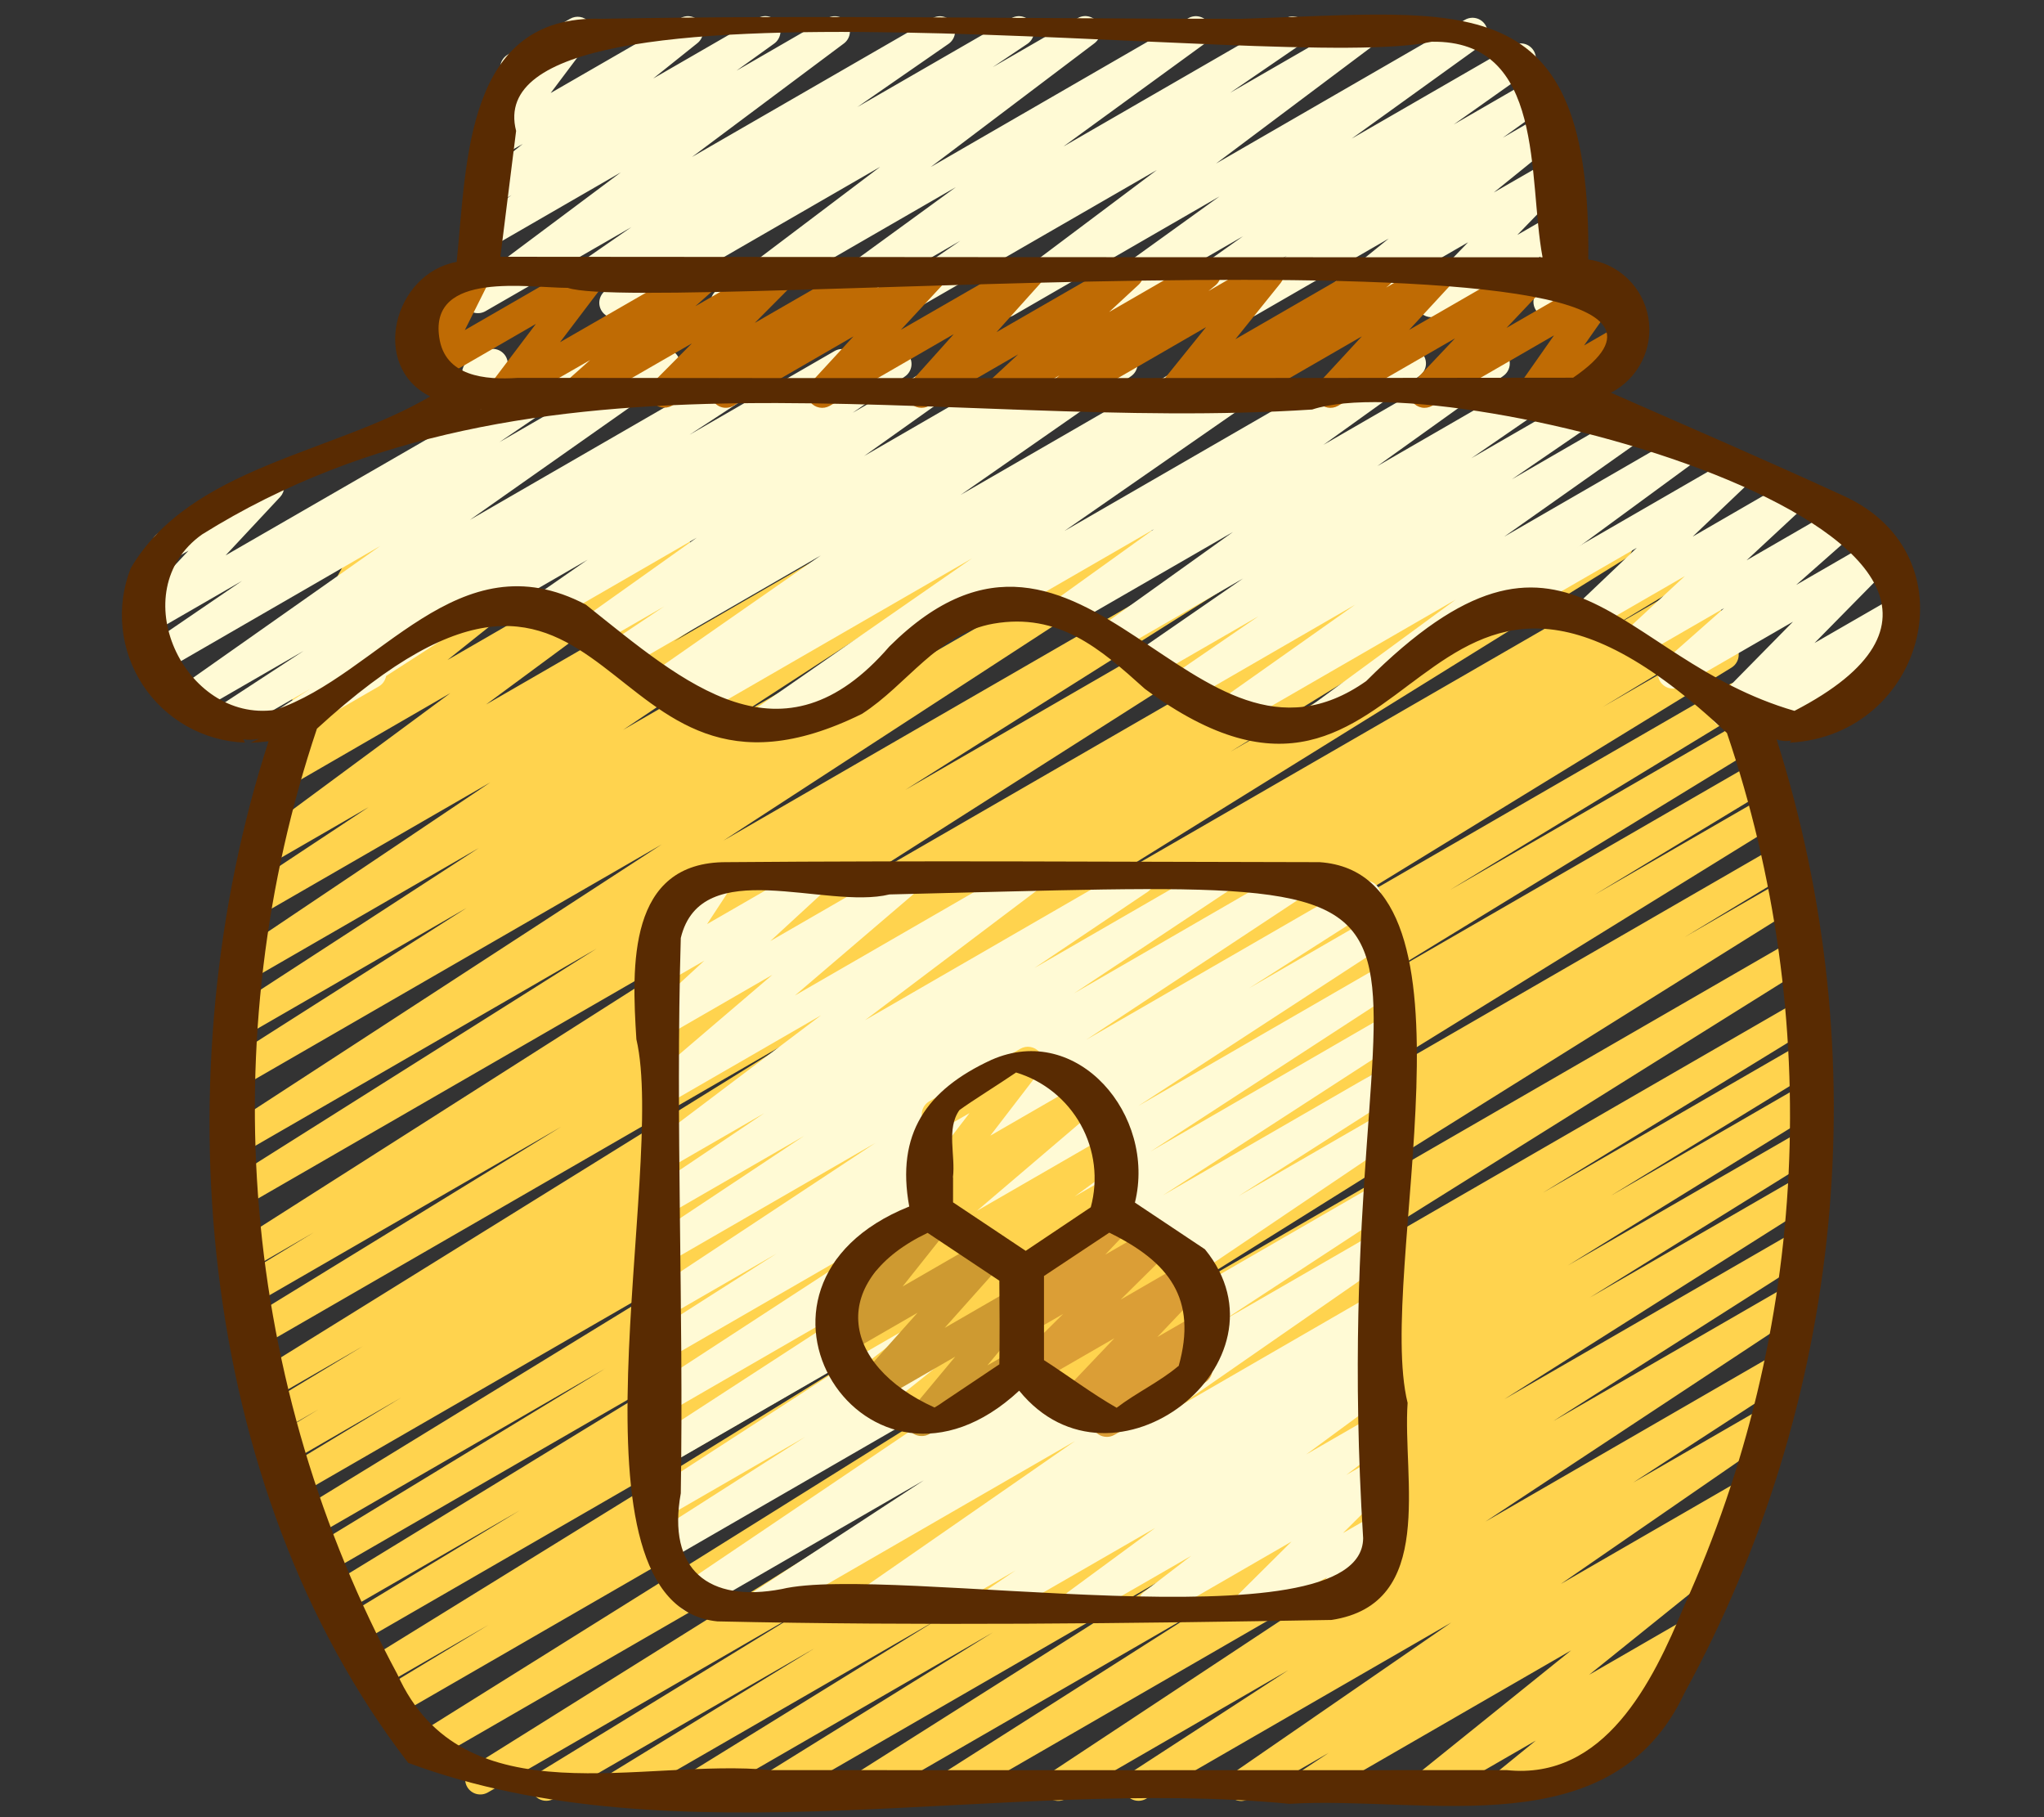 <svg width="90" height="80" viewBox="0 0 90 80" fill="none" xmlns="http://www.w3.org/2000/svg">
<rect x="0" y="0" width="90" height="80" fill="#333333" stroke="none"/>
<g clip-path="url(#clip0_124_27936)">
<path d="M27.251 79.293C27.105 79.294 26.964 79.246 26.848 79.159C26.731 79.071 26.647 78.948 26.608 78.807C26.568 78.667 26.576 78.518 26.629 78.383C26.682 78.247 26.778 78.133 26.903 78.057L35.865 72.565L24.367 79.2C24.215 79.281 24.039 79.3 23.873 79.254C23.708 79.208 23.567 79.1 23.479 78.952C23.392 78.805 23.364 78.629 23.403 78.462C23.442 78.295 23.543 78.149 23.687 78.055L35.553 70.783L21.481 78.911C21.33 78.998 21.15 79.022 20.981 78.979C20.812 78.935 20.667 78.826 20.577 78.677C20.487 78.527 20.459 78.348 20.5 78.178C20.541 78.008 20.647 77.861 20.795 77.768L47.028 61.355L19.021 77.524C18.87 77.615 18.688 77.643 18.517 77.6C18.345 77.557 18.197 77.448 18.106 77.297C18.015 77.145 17.988 76.964 18.03 76.792C18.073 76.62 18.182 76.473 18.333 76.381L46.385 58.841L17.472 75.533C17.32 75.616 17.143 75.636 16.976 75.59C16.81 75.544 16.668 75.436 16.58 75.287C16.492 75.139 16.465 74.962 16.505 74.794C16.545 74.626 16.648 74.48 16.793 74.387L21.513 71.533L16.752 74.281C16.601 74.363 16.424 74.384 16.258 74.338C16.092 74.293 15.95 74.185 15.862 74.037C15.774 73.889 15.746 73.713 15.785 73.545C15.823 73.378 15.925 73.232 16.069 73.137L39.536 58.639L15.757 72.369C15.606 72.449 15.43 72.468 15.265 72.421C15.1 72.374 14.96 72.266 14.872 72.119C14.785 71.971 14.758 71.796 14.797 71.629C14.836 71.462 14.937 71.317 15.08 71.223L22.883 66.496L15.104 70.987C14.953 71.07 14.774 71.092 14.607 71.047C14.44 71.001 14.297 70.893 14.209 70.744C14.12 70.595 14.093 70.418 14.133 70.249C14.173 70.081 14.277 69.935 14.423 69.841L31.691 59.283L14.379 69.276C14.227 69.357 14.051 69.376 13.885 69.33C13.72 69.284 13.579 69.176 13.491 69.028C13.404 68.881 13.376 68.705 13.415 68.538C13.454 68.371 13.555 68.225 13.699 68.131L26.66 60.244L13.768 67.687C13.616 67.777 13.434 67.804 13.263 67.76C13.091 67.717 12.944 67.607 12.853 67.455C12.763 67.303 12.736 67.121 12.78 66.949C12.823 66.778 12.933 66.631 13.085 66.54L32.355 54.731L13.133 65.825C12.982 65.908 12.804 65.928 12.638 65.882C12.471 65.837 12.329 65.728 12.241 65.579C12.153 65.431 12.126 65.254 12.166 65.086C12.206 64.918 12.309 64.772 12.455 64.679L17.667 61.528L12.703 64.4C12.551 64.481 12.374 64.501 12.208 64.454C12.042 64.408 11.901 64.299 11.813 64.151C11.726 64.002 11.7 63.826 11.739 63.658C11.779 63.491 11.882 63.345 12.027 63.252L14.016 62.052L12.331 63.025C12.178 63.115 11.997 63.141 11.825 63.097C11.654 63.053 11.507 62.943 11.417 62.791C11.327 62.639 11.302 62.457 11.345 62.285C11.389 62.114 11.5 61.967 11.652 61.877L15.977 59.265L11.977 61.572C11.826 61.657 11.647 61.68 11.479 61.636C11.311 61.591 11.167 61.483 11.078 61.333C10.989 61.184 10.961 61.006 11.002 60.837C11.042 60.668 11.146 60.521 11.293 60.428L35.251 45.561L11.521 59.26C11.37 59.342 11.193 59.362 11.027 59.317C10.861 59.271 10.719 59.163 10.631 59.016C10.543 58.868 10.515 58.692 10.554 58.524C10.593 58.356 10.695 58.21 10.839 58.116L24.705 49.608L11.224 57.392C11.072 57.479 10.892 57.502 10.723 57.457C10.554 57.413 10.41 57.303 10.32 57.153C10.231 57.002 10.205 56.823 10.247 56.653C10.288 56.484 10.395 56.337 10.544 56.245L13.823 54.252L11.035 55.867C10.884 55.948 10.708 55.969 10.543 55.924C10.377 55.879 10.236 55.773 10.147 55.626C10.058 55.48 10.029 55.305 10.066 55.138C10.102 54.971 10.202 54.824 10.344 54.728L33.445 40.019L10.805 53.085C10.655 53.168 10.478 53.19 10.311 53.145C10.145 53.1 10.003 52.993 9.914 52.846C9.825 52.699 9.796 52.523 9.834 52.355C9.871 52.187 9.973 52.04 10.116 51.945L26.264 41.765L10.721 50.744C10.571 50.828 10.394 50.851 10.227 50.807C10.061 50.764 9.918 50.657 9.828 50.51C9.738 50.364 9.708 50.188 9.745 50.019C9.782 49.851 9.882 49.704 10.025 49.608L29.133 37.177L10.733 47.799C10.659 47.844 10.575 47.874 10.489 47.888C10.402 47.901 10.314 47.897 10.229 47.876C10.144 47.856 10.064 47.818 9.993 47.767C9.923 47.715 9.863 47.65 9.817 47.575C9.772 47.5 9.742 47.417 9.728 47.33C9.715 47.244 9.719 47.155 9.74 47.07C9.782 46.898 9.89 46.751 10.041 46.659L20.545 39.972L10.84 45.572C10.69 45.66 10.511 45.685 10.342 45.642C10.173 45.6 10.028 45.493 9.937 45.344C9.846 45.196 9.816 45.018 9.855 44.848C9.893 44.679 9.997 44.531 10.143 44.436L21.076 37.337L11.049 43.127C10.9 43.211 10.724 43.234 10.557 43.191C10.391 43.148 10.248 43.043 10.157 42.898C10.067 42.752 10.036 42.577 10.071 42.409C10.106 42.241 10.204 42.093 10.345 41.996L21.589 34.445L11.421 40.312C11.272 40.395 11.096 40.417 10.93 40.373C10.765 40.33 10.623 40.225 10.532 40.08C10.442 39.934 10.412 39.76 10.447 39.592C10.481 39.425 10.579 39.277 10.72 39.18L16.235 35.531L11.835 38.073C11.687 38.158 11.513 38.183 11.348 38.143C11.183 38.104 11.039 38.002 10.946 37.86C10.852 37.718 10.817 37.546 10.847 37.378C10.877 37.211 10.969 37.062 11.105 36.96L19.831 30.513L12.703 34.635C12.557 34.719 12.385 34.746 12.22 34.709C12.056 34.671 11.912 34.573 11.817 34.434C11.722 34.295 11.683 34.125 11.709 33.958C11.734 33.792 11.821 33.641 11.953 33.536L17.589 29.033L13.843 31.2C13.704 31.28 13.54 31.308 13.383 31.277C13.225 31.247 13.084 31.16 12.985 31.034C12.886 30.908 12.835 30.75 12.843 30.59C12.851 30.429 12.917 30.277 13.028 30.161L16.095 26.977L15.045 27.584C14.919 27.656 14.773 27.685 14.628 27.667C14.484 27.648 14.35 27.583 14.246 27.48C14.142 27.378 14.075 27.245 14.054 27.101C14.033 26.957 14.06 26.81 14.131 26.683L15.064 24.995C15.021 24.953 14.985 24.905 14.956 24.853C14.867 24.7 14.843 24.519 14.889 24.348C14.934 24.177 15.046 24.031 15.199 23.943L16.024 23.467C16.15 23.394 16.297 23.365 16.441 23.383C16.585 23.402 16.72 23.467 16.823 23.569C16.927 23.671 16.995 23.804 17.016 23.948C17.037 24.092 17.01 24.239 16.94 24.367L16.465 25.221L19.513 23.467C19.652 23.387 19.815 23.361 19.972 23.392C20.129 23.422 20.27 23.509 20.369 23.635C20.467 23.761 20.517 23.918 20.51 24.078C20.502 24.238 20.437 24.39 20.327 24.505L17.267 27.684L24.588 23.459C24.733 23.376 24.905 23.351 25.068 23.389C25.231 23.427 25.373 23.524 25.468 23.663C25.562 23.801 25.601 23.969 25.577 24.135C25.553 24.3 25.467 24.451 25.337 24.556L19.703 29.056L29.403 23.456C29.55 23.372 29.724 23.347 29.89 23.386C30.055 23.426 30.199 23.527 30.292 23.669C30.385 23.811 30.42 23.984 30.39 24.151C30.361 24.318 30.268 24.468 30.132 24.569L21.4 31.016L34.497 23.455C34.647 23.372 34.823 23.35 34.988 23.393C35.154 23.437 35.296 23.542 35.386 23.687C35.476 23.833 35.507 24.007 35.472 24.174C35.437 24.342 35.339 24.489 35.199 24.587L29.671 28.245L37.972 23.453C38.122 23.367 38.299 23.341 38.467 23.383C38.635 23.425 38.78 23.53 38.872 23.677C38.964 23.824 38.994 24.001 38.958 24.17C38.922 24.339 38.821 24.488 38.677 24.584L27.435 32.133L42.476 23.449C42.626 23.367 42.802 23.345 42.968 23.389C43.133 23.433 43.276 23.538 43.366 23.684C43.455 23.83 43.485 24.005 43.45 24.173C43.414 24.34 43.315 24.488 43.173 24.584L32.247 31.681L46.513 23.448C46.664 23.366 46.84 23.346 47.005 23.391C47.17 23.435 47.312 23.542 47.401 23.688C47.49 23.835 47.519 24.01 47.482 24.177C47.446 24.344 47.346 24.491 47.204 24.587L36.708 31.271L50.261 23.445C50.412 23.358 50.59 23.333 50.759 23.375C50.928 23.418 51.074 23.525 51.165 23.673C51.256 23.821 51.285 23.999 51.247 24.169C51.208 24.339 51.105 24.487 50.959 24.581L31.851 37.008L55.339 23.444C55.489 23.361 55.666 23.34 55.833 23.384C55.999 23.429 56.141 23.536 56.23 23.683C56.319 23.831 56.348 24.006 56.31 24.174C56.273 24.342 56.172 24.489 56.028 24.584L39.868 34.771L59.489 23.437C59.564 23.392 59.647 23.362 59.734 23.348C59.82 23.335 59.909 23.339 59.994 23.36C60.079 23.381 60.159 23.418 60.23 23.47C60.3 23.521 60.36 23.587 60.405 23.661C60.451 23.736 60.481 23.819 60.494 23.906C60.508 23.992 60.504 24.081 60.483 24.166C60.462 24.251 60.425 24.331 60.373 24.402C60.321 24.472 60.256 24.532 60.181 24.577L37.073 39.291L64.528 23.44C64.68 23.358 64.857 23.337 65.024 23.383C65.19 23.429 65.332 23.538 65.42 23.686C65.508 23.835 65.535 24.012 65.495 24.18C65.455 24.348 65.352 24.493 65.207 24.587L61.933 26.58L67.375 23.439C67.527 23.348 67.708 23.322 67.88 23.365C68.051 23.409 68.198 23.518 68.289 23.67C68.379 23.822 68.406 24.003 68.362 24.175C68.319 24.346 68.209 24.494 68.057 24.584L54.172 33.097L70.905 23.437C71.057 23.352 71.236 23.329 71.404 23.374C71.572 23.418 71.716 23.527 71.805 23.676C71.894 23.825 71.921 24.003 71.881 24.172C71.841 24.342 71.736 24.488 71.589 24.581L47.657 39.431L74.191 24.115C74.342 24.035 74.519 24.016 74.683 24.063C74.848 24.11 74.989 24.218 75.076 24.365C75.163 24.513 75.19 24.688 75.151 24.855C75.112 25.022 75.011 25.167 74.868 25.261L70.529 27.88L74.648 25.503C74.8 25.418 74.979 25.396 75.147 25.442C75.315 25.487 75.458 25.596 75.547 25.746C75.635 25.896 75.661 26.075 75.62 26.244C75.579 26.413 75.473 26.559 75.325 26.651L73.299 27.872L75.092 26.837C75.244 26.755 75.421 26.735 75.588 26.78C75.754 26.826 75.896 26.935 75.984 27.084C76.072 27.232 76.099 27.409 76.059 27.577C76.019 27.745 75.916 27.891 75.771 27.984L70.571 31.124L75.556 28.247C75.708 28.159 75.888 28.134 76.058 28.178C76.227 28.222 76.373 28.331 76.463 28.481C76.553 28.632 76.58 28.812 76.538 28.983C76.496 29.153 76.388 29.3 76.239 29.392L56.993 41.191L76.18 30.113C76.331 30.032 76.508 30.013 76.673 30.059C76.839 30.105 76.98 30.213 77.067 30.361C77.155 30.509 77.182 30.684 77.144 30.852C77.105 31.019 77.004 31.165 76.86 31.259L63.845 39.179L76.733 31.733C76.885 31.65 77.063 31.628 77.23 31.673C77.397 31.719 77.54 31.827 77.629 31.976C77.717 32.125 77.745 32.302 77.705 32.471C77.665 32.639 77.561 32.785 77.415 32.879L60.165 43.432L77.312 33.532C77.464 33.442 77.646 33.416 77.817 33.46C77.989 33.504 78.135 33.614 78.225 33.767C78.315 33.919 78.341 34.101 78.297 34.272C78.253 34.443 78.143 34.59 77.991 34.68L70.215 39.389L77.728 35.052C77.879 34.967 78.058 34.944 78.226 34.989C78.394 35.033 78.538 35.142 78.627 35.291C78.717 35.44 78.744 35.618 78.704 35.787C78.664 35.956 78.559 36.103 78.412 36.196L54.945 50.695L78.227 37.251C78.378 37.168 78.556 37.148 78.722 37.194C78.889 37.24 79.031 37.348 79.119 37.497C79.207 37.645 79.234 37.822 79.194 37.99C79.154 38.158 79.051 38.304 78.905 38.397L74.173 41.257L78.504 38.757C78.655 38.67 78.835 38.646 79.004 38.69C79.173 38.733 79.319 38.842 79.409 38.992C79.499 39.141 79.526 39.32 79.485 39.49C79.445 39.66 79.339 39.807 79.191 39.9L51.133 57.444L78.88 41.424C79.031 41.333 79.213 41.306 79.385 41.348C79.556 41.391 79.704 41.5 79.795 41.651C79.887 41.803 79.914 41.984 79.871 42.156C79.829 42.328 79.719 42.475 79.568 42.567L53.333 58.981L79.133 44.088C79.285 44.002 79.465 43.978 79.634 44.023C79.803 44.068 79.948 44.177 80.037 44.327C80.126 44.478 80.153 44.657 80.111 44.827C80.069 44.996 79.962 45.143 79.813 45.235L67.933 52.511L79.232 45.988C79.384 45.898 79.566 45.871 79.737 45.915C79.909 45.958 80.056 46.068 80.147 46.22C80.237 46.372 80.264 46.554 80.22 46.725C80.177 46.897 80.067 47.044 79.915 47.135L70.94 52.633L79.281 47.817C79.433 47.727 79.615 47.7 79.787 47.743C79.958 47.786 80.105 47.896 80.196 48.048C80.287 48.2 80.313 48.382 80.27 48.553C80.227 48.725 80.117 48.872 79.965 48.963L69.032 55.713L79.272 49.804C79.423 49.721 79.601 49.699 79.767 49.744C79.934 49.789 80.077 49.897 80.165 50.045C80.254 50.193 80.282 50.37 80.243 50.538C80.204 50.706 80.102 50.853 79.957 50.947L70.001 57.125L79.201 51.816C79.276 51.771 79.359 51.74 79.446 51.727C79.533 51.714 79.621 51.718 79.706 51.739C79.791 51.76 79.871 51.797 79.942 51.849C80.012 51.901 80.072 51.966 80.117 52.041C80.163 52.116 80.193 52.2 80.206 52.286C80.219 52.373 80.215 52.461 80.194 52.546C80.174 52.631 80.136 52.711 80.084 52.782C80.032 52.852 79.967 52.912 79.892 52.957L66.236 61.6L79.023 54.219C79.174 54.132 79.352 54.109 79.521 54.152C79.689 54.196 79.834 54.303 79.924 54.452C80.014 54.601 80.042 54.779 80.003 54.948C79.964 55.117 79.86 55.265 79.713 55.359L68.399 62.559L78.723 56.599C78.873 56.515 79.049 56.492 79.216 56.535C79.382 56.578 79.525 56.684 79.615 56.83C79.706 56.976 79.736 57.152 79.7 57.32C79.664 57.488 79.565 57.636 79.423 57.732L65.407 66.987L78.192 59.6C78.342 59.516 78.519 59.493 78.686 59.537C78.852 59.581 78.996 59.687 79.086 59.834C79.176 59.981 79.205 60.157 79.168 60.325C79.132 60.493 79.031 60.64 78.888 60.736L71.912 65.269L77.645 61.96C77.794 61.877 77.969 61.854 78.134 61.896C78.299 61.938 78.442 62.041 78.533 62.185C78.625 62.329 78.657 62.502 78.625 62.669C78.593 62.836 78.497 62.985 78.359 63.084L68.723 69.733L76.723 65.113C76.873 65.026 77.051 65.001 77.219 65.043C77.388 65.086 77.533 65.192 77.624 65.339C77.715 65.487 77.746 65.664 77.708 65.834C77.671 66.003 77.569 66.151 77.424 66.247L76.025 67.172C76.173 67.1 76.341 67.086 76.499 67.131C76.657 67.175 76.792 67.277 76.88 67.415C76.968 67.554 77.001 67.72 76.974 67.882C76.947 68.043 76.861 68.189 76.733 68.292L69.969 73.733L74.209 71.285C74.354 71.203 74.525 71.177 74.688 71.214C74.851 71.251 74.994 71.348 75.089 71.486C75.183 71.623 75.223 71.791 75.2 71.956C75.177 72.122 75.093 72.272 74.964 72.379L72.912 74.047C73.044 74.029 73.178 74.051 73.297 74.109C73.417 74.167 73.517 74.259 73.585 74.373C73.674 74.526 73.698 74.708 73.653 74.879C73.607 75.05 73.496 75.195 73.343 75.284L66.557 79.2C66.412 79.281 66.242 79.306 66.08 79.268C65.918 79.231 65.776 79.134 65.682 78.997C65.588 78.86 65.548 78.693 65.57 78.528C65.593 78.364 65.676 78.213 65.804 78.107L67.627 76.625L63.164 79.2C63.019 79.282 62.848 79.307 62.685 79.269C62.523 79.231 62.38 79.134 62.286 78.996C62.191 78.859 62.152 78.691 62.176 78.525C62.2 78.36 62.284 78.21 62.413 78.104L69.18 72.656L57.847 79.2C57.697 79.285 57.52 79.309 57.353 79.267C57.186 79.224 57.042 79.119 56.951 78.972C56.86 78.826 56.829 78.65 56.865 78.481C56.901 78.313 57.001 78.165 57.144 78.068L58.513 77.163L54.979 79.2C54.83 79.284 54.654 79.308 54.488 79.266C54.322 79.224 54.179 79.121 54.087 78.976C53.996 78.831 53.964 78.657 53.997 78.49C54.03 78.322 54.127 78.173 54.267 78.075L63.903 71.431L50.444 79.2C50.294 79.281 50.119 79.301 49.955 79.256C49.791 79.212 49.649 79.106 49.56 78.961C49.471 78.816 49.441 78.643 49.476 78.476C49.511 78.309 49.608 78.163 49.748 78.065L56.72 73.532L46.913 79.2C46.764 79.283 46.588 79.305 46.422 79.261C46.257 79.218 46.114 79.113 46.024 78.968C45.934 78.822 45.904 78.648 45.938 78.48C45.973 78.313 46.071 78.165 46.212 78.068L60.235 68.8L42.224 79.2C42.073 79.284 41.896 79.307 41.729 79.263C41.562 79.219 41.419 79.112 41.329 78.964C41.239 78.817 41.21 78.64 41.248 78.472C41.286 78.303 41.388 78.156 41.532 78.061L52.849 70.861L38.405 79.2C38.254 79.286 38.076 79.31 37.907 79.267C37.739 79.223 37.594 79.115 37.504 78.967C37.414 78.818 37.386 78.64 37.425 78.471C37.464 78.301 37.568 78.154 37.715 78.06L51.365 69.423L34.431 79.2C34.28 79.281 34.103 79.3 33.938 79.254C33.773 79.209 33.633 79.101 33.545 78.954C33.457 78.808 33.429 78.632 33.466 78.466C33.504 78.299 33.604 78.152 33.747 78.057L43.717 71.867L31.017 79.2C30.867 79.278 30.692 79.295 30.529 79.249C30.366 79.202 30.227 79.096 30.14 78.95C30.053 78.805 30.024 78.632 30.06 78.466C30.096 78.301 30.194 78.155 30.333 78.059L41.255 71.311L27.584 79.2C27.483 79.26 27.368 79.292 27.251 79.293Z" fill="#FFD34E"/>
<path d="M24.156 14C24.014 14 23.875 13.955 23.761 13.871C23.646 13.787 23.562 13.668 23.519 13.532C23.477 13.397 23.479 13.251 23.525 13.117C23.571 12.982 23.659 12.866 23.776 12.785L27.8 10L21.373 13.701C21.226 13.784 21.053 13.809 20.889 13.769C20.725 13.729 20.582 13.629 20.489 13.488C20.396 13.347 20.36 13.176 20.388 13.009C20.417 12.843 20.507 12.693 20.641 12.591L27.336 7.588L21.583 10.911C21.434 10.996 21.259 11.022 21.093 10.982C20.926 10.942 20.781 10.839 20.688 10.696C20.595 10.552 20.561 10.378 20.593 10.209C20.625 10.041 20.721 9.892 20.86 9.792L22.52 8.592L21.819 8.992C21.673 9.075 21.502 9.099 21.339 9.062C21.176 9.024 21.033 8.926 20.939 8.788C20.845 8.65 20.806 8.481 20.83 8.316C20.854 8.15 20.939 8 21.069 7.895L23.02 6.335L22.087 6.868C21.954 6.944 21.799 6.972 21.647 6.947C21.496 6.922 21.358 6.846 21.257 6.731C21.155 6.616 21.096 6.47 21.09 6.317C21.083 6.164 21.13 6.013 21.221 5.891L22.947 3.6C22.791 3.665 22.616 3.668 22.457 3.609C22.299 3.55 22.169 3.433 22.093 3.282C22.018 3.131 22.003 2.956 22.051 2.794C22.099 2.632 22.207 2.495 22.353 2.409L25.1 0.828C25.233 0.751 25.389 0.722 25.541 0.746C25.693 0.771 25.832 0.847 25.934 0.962C26.036 1.078 26.095 1.225 26.101 1.379C26.107 1.533 26.06 1.684 25.967 1.807L24.247 4.095L29.961 0.8C30.107 0.717 30.278 0.692 30.441 0.73C30.604 0.768 30.747 0.866 30.841 1.004C30.935 1.142 30.974 1.31 30.95 1.476C30.926 1.641 30.841 1.792 30.711 1.897L28.761 3.457L33.365 0.8C33.513 0.714 33.689 0.689 33.855 0.729C34.021 0.769 34.166 0.871 34.259 1.015C34.352 1.158 34.386 1.332 34.354 1.501C34.322 1.669 34.227 1.819 34.088 1.919L32.429 3.111L36.429 0.8C36.576 0.717 36.749 0.693 36.914 0.732C37.078 0.772 37.221 0.873 37.314 1.014C37.407 1.155 37.443 1.326 37.414 1.492C37.386 1.659 37.296 1.808 37.161 1.911L30.468 6.912L41.061 0.8C41.21 0.717 41.385 0.694 41.55 0.736C41.715 0.777 41.858 0.881 41.949 1.025C42.041 1.169 42.074 1.342 42.041 1.509C42.008 1.676 41.913 1.825 41.775 1.924L37.751 4.712L44.533 0.8C44.683 0.715 44.859 0.691 45.026 0.733C45.193 0.775 45.337 0.88 45.429 1.026C45.52 1.171 45.551 1.347 45.516 1.515C45.481 1.684 45.382 1.832 45.24 1.929L43.709 2.957L47.448 0.8C47.595 0.714 47.77 0.687 47.935 0.726C48.102 0.764 48.246 0.864 48.341 1.006C48.435 1.148 48.471 1.321 48.442 1.489C48.413 1.657 48.321 1.807 48.184 1.909L40.984 7.351L52.325 0.8C52.473 0.716 52.647 0.691 52.813 0.732C52.978 0.772 53.121 0.874 53.214 1.016C53.307 1.159 53.341 1.331 53.311 1.498C53.281 1.666 53.188 1.815 53.051 1.916L46.825 6.449L56.611 0.8C56.759 0.72 56.933 0.699 57.096 0.742C57.26 0.785 57.401 0.888 57.491 1.031C57.581 1.174 57.614 1.346 57.582 1.512C57.55 1.678 57.456 1.826 57.32 1.925L54.164 4.085L59.861 0.8C60.008 0.715 60.182 0.689 60.348 0.729C60.513 0.768 60.657 0.868 60.751 1.01C60.844 1.152 60.88 1.324 60.851 1.491C60.822 1.659 60.731 1.809 60.595 1.911L53.544 7.2L64.511 0.868C64.659 0.785 64.832 0.762 64.997 0.802C65.162 0.843 65.304 0.945 65.396 1.087C65.489 1.23 65.523 1.402 65.493 1.569C65.462 1.735 65.37 1.884 65.233 1.985L59.516 6.103L66.627 2C66.775 1.914 66.951 1.889 67.118 1.93C67.284 1.97 67.428 2.073 67.521 2.218C67.614 2.362 67.647 2.536 67.614 2.705C67.581 2.873 67.485 3.022 67.345 3.121L64.012 5.479L67.533 3.447C67.681 3.361 67.857 3.335 68.023 3.375C68.19 3.415 68.335 3.518 68.428 3.662C68.521 3.805 68.555 3.98 68.523 4.148C68.491 4.316 68.395 4.466 68.256 4.565L66.167 6.065L67.837 5.1C67.983 5.018 68.153 4.994 68.315 5.031C68.478 5.069 68.62 5.166 68.714 5.303C68.808 5.441 68.848 5.608 68.825 5.773C68.802 5.938 68.718 6.088 68.589 6.195L65.772 8.475L68.091 7.141C68.23 7.061 68.393 7.034 68.551 7.064C68.709 7.095 68.85 7.181 68.949 7.308C69.048 7.435 69.098 7.593 69.09 7.753C69.082 7.914 69.016 8.066 68.904 8.181L66.807 10.345L68.379 9.439C68.488 9.376 68.613 9.345 68.739 9.35C68.864 9.356 68.986 9.396 69.09 9.468C69.194 9.539 69.275 9.639 69.324 9.755C69.374 9.871 69.389 9.998 69.369 10.123L69.04 12.167C69.181 12.178 69.316 12.235 69.422 12.328C69.53 12.421 69.604 12.546 69.635 12.685C69.666 12.823 69.652 12.968 69.595 13.098C69.538 13.228 69.442 13.337 69.319 13.408L68.519 13.871C68.41 13.933 68.285 13.964 68.159 13.959C68.034 13.954 67.912 13.913 67.808 13.842C67.704 13.77 67.623 13.671 67.574 13.555C67.524 13.44 67.508 13.312 67.528 13.188L67.832 11.295L63.36 13.875C63.221 13.955 63.057 13.982 62.9 13.952C62.742 13.921 62.6 13.835 62.502 13.708C62.403 13.581 62.353 13.423 62.361 13.263C62.369 13.102 62.435 12.95 62.547 12.835L64.641 10.667L59.08 13.879C58.935 13.962 58.764 13.987 58.6 13.95C58.437 13.913 58.294 13.816 58.199 13.678C58.104 13.54 58.065 13.372 58.088 13.206C58.112 13.04 58.197 12.89 58.327 12.784L61.147 10.503L55.293 13.881C55.145 13.967 54.97 13.993 54.803 13.953C54.637 13.913 54.492 13.81 54.399 13.666C54.306 13.522 54.272 13.348 54.304 13.18C54.336 13.012 54.431 12.862 54.571 12.763L56.659 11.26L52.115 13.884C51.966 13.97 51.79 13.995 51.624 13.954C51.457 13.914 51.313 13.81 51.22 13.666C51.128 13.522 51.094 13.348 51.127 13.179C51.16 13.011 51.256 12.862 51.396 12.763L54.733 10.4L48.7 13.883C48.552 13.966 48.378 13.989 48.214 13.948C48.049 13.907 47.906 13.806 47.814 13.663C47.722 13.521 47.688 13.349 47.718 13.182C47.748 13.015 47.841 12.866 47.977 12.765L53.696 8.647L44.62 13.887C44.473 13.972 44.299 13.997 44.134 13.958C43.968 13.919 43.824 13.818 43.73 13.677C43.637 13.535 43.601 13.363 43.63 13.195C43.659 13.028 43.751 12.878 43.887 12.776L50.937 7.485L39.841 13.885C39.692 13.968 39.517 13.991 39.352 13.948C39.187 13.906 39.044 13.802 38.953 13.658C38.862 13.514 38.83 13.34 38.864 13.173C38.897 13.005 38.993 12.857 39.132 12.759L42.285 10.599L36.585 13.888C36.438 13.97 36.264 13.993 36.1 13.952C35.936 13.912 35.794 13.81 35.702 13.668C35.61 13.526 35.575 13.355 35.605 13.189C35.634 13.022 35.726 12.873 35.861 12.772L42.087 8.239L32.293 13.892C32.146 13.978 31.972 14.005 31.806 13.966C31.64 13.928 31.495 13.827 31.401 13.685C31.306 13.543 31.27 13.371 31.299 13.203C31.328 13.035 31.421 12.885 31.557 12.783L38.757 7.344L27.408 13.896C27.258 13.99 27.077 14.02 26.905 13.98C26.733 13.941 26.583 13.834 26.489 13.684C26.396 13.534 26.365 13.353 26.405 13.181C26.445 13.008 26.551 12.859 26.701 12.765L28.236 11.736L24.488 13.899C24.388 13.961 24.274 13.996 24.156 14Z" fill="#FFFAD5"/>
<path d="M77.783 32.545C77.646 32.545 77.513 32.504 77.4 32.425C77.288 32.347 77.203 32.236 77.156 32.108C77.109 31.98 77.103 31.84 77.138 31.708C77.173 31.576 77.248 31.457 77.352 31.369L77.551 31.201L76.308 31.917C76.168 31.997 76.005 32.023 75.847 31.992C75.69 31.96 75.549 31.873 75.451 31.746C75.353 31.619 75.303 31.461 75.312 31.3C75.321 31.14 75.388 30.988 75.5 30.873L78.947 27.371L74 30.227C73.857 30.31 73.688 30.336 73.526 30.302C73.364 30.267 73.221 30.173 73.124 30.039C73.028 29.905 72.985 29.739 73.003 29.575C73.022 29.41 73.101 29.259 73.225 29.149L75.913 26.775L72.419 28.792C72.277 28.873 72.11 28.899 71.95 28.866C71.79 28.832 71.648 28.74 71.551 28.609C71.454 28.477 71.408 28.314 71.424 28.151C71.439 27.988 71.514 27.837 71.633 27.725L74.187 25.361L70.341 27.583C70.199 27.672 70.029 27.705 69.864 27.674C69.699 27.643 69.551 27.551 69.451 27.416C69.351 27.282 69.305 27.114 69.323 26.947C69.341 26.78 69.421 26.626 69.548 26.516L72.071 24.116L66.471 27.347C66.318 27.434 66.136 27.457 65.966 27.41C65.797 27.364 65.652 27.253 65.564 27.1C65.476 26.948 65.452 26.767 65.497 26.597C65.542 26.426 65.652 26.281 65.804 26.192L76.26 20.156C76.402 20.066 76.573 20.034 76.738 20.065C76.903 20.096 77.05 20.187 77.15 20.322C77.251 20.457 77.296 20.624 77.278 20.791C77.26 20.958 77.18 21.112 77.053 21.223L74.532 23.623L78.665 21.233C78.807 21.151 78.975 21.124 79.136 21.157C79.296 21.19 79.439 21.282 79.537 21.414C79.634 21.546 79.679 21.71 79.664 21.873C79.648 22.037 79.573 22.189 79.452 22.3L76.905 24.667L81 22.301C81.143 22.22 81.311 22.194 81.472 22.229C81.633 22.264 81.775 22.357 81.871 22.491C81.967 22.625 82.011 22.789 81.993 22.953C81.975 23.116 81.897 23.267 81.775 23.377L79.087 25.751L82.535 23.761C82.674 23.681 82.838 23.654 82.996 23.685C83.154 23.716 83.296 23.803 83.395 23.93C83.493 24.058 83.543 24.216 83.533 24.377C83.524 24.538 83.457 24.69 83.344 24.805L79.896 28.308L83.291 26.351C83.435 26.268 83.604 26.243 83.766 26.279C83.928 26.315 84.07 26.41 84.166 26.546C84.261 26.682 84.303 26.848 84.282 27.012C84.262 27.177 84.181 27.328 84.055 27.436L83.388 28.003C83.531 28.012 83.667 28.066 83.777 28.159C83.886 28.251 83.963 28.376 83.996 28.515C84.028 28.655 84.015 28.801 83.959 28.933C83.902 29.064 83.804 29.174 83.68 29.245L78.119 32.456C78.017 32.515 77.901 32.546 77.783 32.545Z" fill="#FFFAD5"/>
<path d="M57.844 32.479C57.704 32.479 57.568 32.435 57.454 32.353C57.341 32.271 57.256 32.156 57.212 32.023C57.167 31.89 57.166 31.747 57.208 31.613C57.249 31.48 57.332 31.363 57.444 31.279L64.093 26.4L54.2 32.112C54.052 32.195 53.877 32.219 53.712 32.178C53.547 32.136 53.404 32.033 53.312 31.89C53.22 31.747 53.187 31.573 53.218 31.406C53.25 31.239 53.345 31.09 53.483 30.991L59.667 26.623L52.213 30.933C52.065 31.013 51.891 31.034 51.728 30.991C51.564 30.948 51.423 30.845 51.333 30.702C51.243 30.559 51.211 30.387 51.242 30.221C51.274 30.055 51.368 29.907 51.504 29.808L55.416 27.128L50.883 29.743C50.733 29.828 50.557 29.852 50.391 29.811C50.224 29.769 50.08 29.665 49.988 29.52C49.896 29.374 49.864 29.199 49.899 29.031C49.933 28.862 50.031 28.714 50.172 28.616L54.733 25.467L49.453 28.515C49.305 28.598 49.131 28.622 48.966 28.581C48.801 28.541 48.657 28.438 48.565 28.296C48.473 28.152 48.439 27.98 48.47 27.812C48.501 27.645 48.595 27.496 48.732 27.396L54.291 23.419L47.304 27.452C47.156 27.538 46.98 27.563 46.814 27.523C46.647 27.483 46.503 27.381 46.41 27.237C46.317 27.093 46.283 26.919 46.315 26.751C46.347 26.582 46.442 26.433 46.581 26.333L50.817 23.292L43.785 27.352C43.632 27.439 43.451 27.462 43.281 27.416C43.111 27.37 42.967 27.258 42.879 27.106C42.791 26.953 42.766 26.772 42.811 26.602C42.856 26.432 42.967 26.286 43.119 26.197L61.785 15.424C61.934 15.338 62.109 15.312 62.276 15.352C62.442 15.393 62.587 15.495 62.68 15.639C62.773 15.783 62.807 15.957 62.775 16.125C62.743 16.293 62.647 16.443 62.508 16.543L58.272 19.584L65.483 15.421C65.631 15.338 65.805 15.314 65.97 15.354C66.135 15.395 66.279 15.497 66.371 15.64C66.463 15.783 66.497 15.956 66.466 16.123C66.435 16.291 66.341 16.44 66.204 16.54L60.645 20.52L68.636 15.908C68.785 15.826 68.959 15.804 69.124 15.846C69.288 15.889 69.431 15.992 69.521 16.136C69.612 16.28 69.644 16.452 69.612 16.619C69.58 16.786 69.485 16.934 69.347 17.033L64.785 20.173L69.777 17.292C69.926 17.212 70.1 17.191 70.263 17.234C70.427 17.277 70.567 17.38 70.658 17.523C70.748 17.666 70.78 17.838 70.748 18.004C70.717 18.17 70.623 18.318 70.487 18.417L66.573 21.099L71.695 18.141C71.843 18.056 72.019 18.03 72.186 18.071C72.352 18.112 72.496 18.215 72.589 18.359C72.681 18.503 72.715 18.678 72.682 18.846C72.649 19.014 72.553 19.163 72.413 19.263L66.225 23.631L73.979 19.153C74.126 19.068 74.301 19.043 74.467 19.082C74.633 19.122 74.777 19.223 74.87 19.366C74.964 19.509 74.999 19.682 74.968 19.849C74.938 20.017 74.844 20.167 74.707 20.268L62.267 29.395C62.319 29.541 62.318 29.701 62.264 29.848C62.211 29.994 62.108 30.116 61.973 30.195L58.177 32.387C58.076 32.446 57.961 32.478 57.844 32.479Z" fill="#FFFAD5"/>
<path d="M33.359 32.615C33.217 32.615 33.078 32.57 32.963 32.486C32.848 32.402 32.764 32.283 32.721 32.148C32.678 32.012 32.68 31.866 32.726 31.732C32.773 31.597 32.86 31.481 32.977 31.4L42.795 24.584L30.553 31.651C30.403 31.733 30.226 31.755 30.061 31.711C29.895 31.667 29.752 31.56 29.663 31.413C29.573 31.267 29.544 31.092 29.581 30.924C29.618 30.756 29.718 30.609 29.86 30.513L29.917 30.476L29.363 30.796C29.214 30.881 29.038 30.906 28.871 30.865C28.705 30.824 28.56 30.72 28.468 30.576C28.376 30.431 28.343 30.256 28.377 30.088C28.41 29.919 28.508 29.77 28.648 29.672L36.14 24.453L27.74 29.307C27.59 29.393 27.413 29.419 27.245 29.377C27.077 29.335 26.932 29.23 26.84 29.083C26.748 28.936 26.718 28.759 26.754 28.59C26.79 28.421 26.891 28.272 27.035 28.176L29.241 26.7L26.465 28.3C26.317 28.385 26.142 28.409 25.976 28.368C25.81 28.328 25.666 28.225 25.574 28.081C25.482 27.938 25.448 27.764 25.48 27.597C25.512 27.429 25.607 27.28 25.745 27.18L30.679 23.671L24.279 27.368C24.13 27.451 23.955 27.474 23.79 27.432C23.625 27.39 23.482 27.287 23.391 27.143C23.299 26.999 23.267 26.826 23.299 26.659C23.332 26.492 23.427 26.343 23.565 26.244L25.868 24.644L21.201 27.343C21.048 27.43 20.867 27.453 20.697 27.407C20.527 27.36 20.383 27.249 20.294 27.096C20.206 26.944 20.182 26.763 20.227 26.593C20.272 26.422 20.383 26.277 20.535 26.188L39.133 15.448C39.282 15.361 39.459 15.336 39.627 15.377C39.794 15.417 39.939 15.522 40.032 15.667C40.124 15.813 40.156 15.989 40.122 16.158C40.087 16.326 39.989 16.476 39.847 16.573L37.543 18.173L42.263 15.448C42.411 15.363 42.586 15.339 42.752 15.38C42.918 15.42 43.062 15.523 43.154 15.667C43.246 15.81 43.28 15.984 43.248 16.151C43.216 16.319 43.121 16.468 42.983 16.568L38.049 20.076L46.067 15.441C46.217 15.352 46.396 15.325 46.565 15.367C46.735 15.408 46.881 15.514 46.973 15.662C47.065 15.811 47.096 15.989 47.058 16.159C47.02 16.329 46.917 16.478 46.771 16.573L44.559 18.052L49.083 15.44C49.232 15.352 49.409 15.325 49.578 15.365C49.746 15.405 49.892 15.509 49.985 15.655C50.078 15.801 50.111 15.978 50.076 16.147C50.041 16.317 49.942 16.466 49.799 16.564L42.301 21.785L53.3 15.436C53.451 15.348 53.63 15.322 53.8 15.365C53.97 15.408 54.116 15.515 54.206 15.665C54.297 15.814 54.326 15.993 54.286 16.163C54.246 16.333 54.141 16.481 53.993 16.575L53.961 16.593L55.972 15.433C56.121 15.343 56.3 15.314 56.47 15.354C56.64 15.393 56.788 15.498 56.881 15.646C56.975 15.793 57.007 15.971 56.971 16.142C56.934 16.313 56.832 16.462 56.687 16.559L46.867 23.377L60.636 15.429C60.789 15.342 60.97 15.319 61.14 15.366C61.31 15.412 61.455 15.523 61.543 15.675C61.631 15.828 61.655 16.009 61.61 16.179C61.565 16.349 61.455 16.495 61.303 16.584L33.692 32.525C33.59 32.583 33.476 32.614 33.359 32.615Z" fill="#FFFAD5"/>
<path d="M21.012 17.084C20.866 17.083 20.724 17.035 20.608 16.945C20.492 16.856 20.408 16.731 20.37 16.59C20.332 16.449 20.342 16.299 20.398 16.163C20.454 16.028 20.552 15.915 20.679 15.841L21.335 15.463C21.41 15.414 21.495 15.382 21.584 15.367C21.673 15.353 21.764 15.356 21.851 15.378C21.938 15.399 22.02 15.438 22.092 15.492C22.164 15.546 22.224 15.614 22.27 15.692C22.314 15.769 22.343 15.855 22.354 15.945C22.365 16.034 22.358 16.125 22.333 16.211C22.308 16.297 22.265 16.378 22.208 16.447C22.151 16.517 22.081 16.574 22.001 16.616L21.345 16.995C21.244 17.053 21.129 17.084 21.012 17.084Z" fill="#FFFAD5"/>
<path d="M12.573 32.484C12.43 32.484 12.29 32.437 12.174 32.351C12.059 32.265 11.975 32.144 11.934 32.006C11.894 31.868 11.899 31.72 11.949 31.585C11.999 31.451 12.091 31.335 12.212 31.257L13.663 30.324L10.161 32.344C10.011 32.431 9.832 32.457 9.663 32.414C9.495 32.372 9.349 32.265 9.258 32.116C9.167 31.968 9.138 31.79 9.176 31.62C9.215 31.451 9.318 31.303 9.464 31.208L13.367 28.657L8.501 31.467C8.353 31.553 8.176 31.579 8.009 31.539C7.841 31.499 7.696 31.395 7.603 31.25C7.511 31.105 7.478 30.93 7.511 30.761C7.545 30.592 7.643 30.442 7.784 30.344L16.749 24.032L7.133 29.588C6.984 29.671 6.809 29.694 6.644 29.651C6.479 29.609 6.336 29.505 6.245 29.36C6.154 29.216 6.122 29.043 6.155 28.875C6.189 28.708 6.285 28.56 6.424 28.461L10.656 25.573L6.719 27.847C6.58 27.927 6.418 27.954 6.26 27.925C6.103 27.895 5.962 27.809 5.862 27.684C5.763 27.559 5.712 27.402 5.719 27.242C5.725 27.082 5.789 26.93 5.899 26.813L8.299 24.243L7.683 24.597C7.607 24.646 7.522 24.678 7.433 24.692C7.345 24.707 7.254 24.704 7.166 24.682C7.079 24.661 6.997 24.622 6.925 24.568C6.853 24.514 6.793 24.446 6.748 24.368C6.703 24.291 6.674 24.204 6.663 24.115C6.652 24.026 6.66 23.935 6.685 23.849C6.71 23.763 6.752 23.682 6.809 23.613C6.866 23.543 6.936 23.486 7.016 23.444L11.516 20.845C11.654 20.766 11.816 20.739 11.973 20.769C12.13 20.799 12.27 20.884 12.369 21.009C12.469 21.134 12.52 21.29 12.514 21.449C12.507 21.609 12.444 21.761 12.336 21.877L9.933 24.451L25.509 15.467C25.658 15.386 25.832 15.365 25.996 15.408C26.16 15.45 26.302 15.554 26.392 15.698C26.482 15.841 26.514 16.014 26.482 16.18C26.45 16.346 26.355 16.494 26.217 16.593L21.988 19.467L28.939 15.453C29.087 15.367 29.264 15.341 29.431 15.381C29.599 15.421 29.744 15.525 29.837 15.67C29.929 15.815 29.962 15.991 29.929 16.159C29.895 16.328 29.797 16.477 29.656 16.576L20.689 22.888L33.573 15.449C33.723 15.367 33.9 15.345 34.065 15.389C34.231 15.432 34.373 15.538 34.463 15.684C34.553 15.83 34.583 16.005 34.547 16.173C34.511 16.34 34.412 16.487 34.271 16.584L30.359 19.141L36.759 15.447C36.909 15.365 37.085 15.344 37.25 15.389C37.415 15.433 37.556 15.539 37.645 15.685C37.735 15.831 37.764 16.005 37.729 16.172C37.693 16.339 37.594 16.486 37.453 16.583L17 29.761C16.983 29.857 16.946 29.947 16.89 30.027C16.834 30.106 16.762 30.172 16.677 30.22L12.907 32.4C12.805 32.457 12.69 32.486 12.573 32.484Z" fill="#FFFAD5"/>
<path d="M40.816 71.293C40.672 71.293 40.532 71.247 40.417 71.161C40.302 71.075 40.218 70.954 40.177 70.817C40.136 70.679 40.141 70.531 40.19 70.397C40.24 70.262 40.332 70.146 40.452 70.068L40.476 70.052L38.476 71.203C38.327 71.286 38.152 71.309 37.987 71.267C37.822 71.225 37.679 71.122 37.588 70.978C37.497 70.834 37.464 70.661 37.496 70.493C37.529 70.326 37.624 70.178 37.763 70.079L47.336 63.44L33.895 71.2C33.745 71.281 33.569 71.302 33.405 71.259C33.24 71.215 33.098 71.109 33.008 70.964C32.919 70.819 32.889 70.645 32.923 70.478C32.958 70.311 33.056 70.164 33.196 70.067L40.679 65.168L30.765 70.893C30.616 70.976 30.441 70.998 30.275 70.956C30.11 70.913 29.967 70.808 29.877 70.663C29.786 70.519 29.755 70.344 29.789 70.177C29.823 70.01 29.92 69.862 30.06 69.764L44.805 59.812L29.384 68.716C29.233 68.8 29.056 68.823 28.889 68.779C28.722 68.735 28.579 68.628 28.489 68.48C28.399 68.333 28.37 68.156 28.408 67.988C28.446 67.819 28.548 67.672 28.692 67.577L35.453 63.259L29.373 66.769C29.223 66.851 29.047 66.872 28.882 66.827C28.717 66.783 28.576 66.677 28.487 66.531C28.397 66.385 28.368 66.211 28.403 66.044C28.439 65.877 28.538 65.73 28.679 65.633L38.796 59.079L29.373 64.517C29.223 64.601 29.046 64.624 28.88 64.58C28.713 64.537 28.57 64.43 28.48 64.284C28.39 64.137 28.36 63.961 28.397 63.793C28.434 63.624 28.534 63.477 28.677 63.381L39.336 56.456L29.373 62.207C29.223 62.289 29.047 62.311 28.881 62.267C28.716 62.224 28.573 62.118 28.484 61.972C28.394 61.826 28.364 61.651 28.4 61.483C28.436 61.316 28.535 61.169 28.676 61.072L39.835 53.801L29.373 59.84C29.222 59.926 29.044 59.95 28.875 59.907C28.707 59.863 28.562 59.755 28.472 59.607C28.382 59.458 28.354 59.28 28.393 59.111C28.432 58.941 28.536 58.794 28.683 58.7L34.187 55.192L29.373 57.971C29.223 58.054 29.047 58.077 28.881 58.034C28.714 57.991 28.571 57.885 28.481 57.739C28.39 57.593 28.36 57.418 28.396 57.25C28.432 57.081 28.531 56.934 28.673 56.837L38.54 50.32L29.38 55.608C29.23 55.695 29.052 55.72 28.884 55.678C28.715 55.636 28.57 55.53 28.479 55.382C28.387 55.234 28.357 55.057 28.395 54.888C28.432 54.718 28.534 54.57 28.679 54.475L35.4 50.011L29.371 53.491C29.221 53.573 29.046 53.596 28.881 53.553C28.715 53.51 28.573 53.406 28.482 53.261C28.392 53.116 28.36 52.942 28.394 52.774C28.428 52.607 28.526 52.459 28.665 52.361L33.652 49.007L29.373 51.477C29.226 51.562 29.053 51.587 28.888 51.548C28.723 51.508 28.58 51.408 28.486 51.267C28.393 51.126 28.356 50.954 28.385 50.787C28.413 50.62 28.504 50.47 28.639 50.368L36.152 44.697L29.373 48.611C29.23 48.691 29.061 48.715 28.901 48.679C28.74 48.642 28.599 48.548 28.504 48.413C28.409 48.279 28.367 48.114 28.386 47.951C28.405 47.787 28.484 47.637 28.608 47.528L34.008 42.916L29.373 45.591C29.231 45.673 29.064 45.7 28.903 45.666C28.743 45.633 28.6 45.541 28.503 45.409C28.405 45.277 28.36 45.114 28.376 44.95C28.392 44.787 28.467 44.635 28.588 44.524L31.013 42.292L29.373 43.237C29.244 43.312 29.092 43.341 28.944 43.319C28.796 43.297 28.659 43.227 28.556 43.117C28.453 43.009 28.39 42.868 28.377 42.719C28.363 42.569 28.401 42.42 28.483 42.295L29.571 40.635C29.415 40.671 29.252 40.65 29.11 40.575C28.969 40.501 28.859 40.378 28.8 40.23C28.741 40.081 28.738 39.917 28.791 39.766C28.843 39.615 28.948 39.488 29.087 39.408L31.296 38.133C31.426 38.059 31.577 38.03 31.726 38.051C31.874 38.073 32.011 38.144 32.113 38.253C32.216 38.362 32.28 38.502 32.293 38.652C32.306 38.801 32.269 38.951 32.187 39.076L31.133 40.683L35.555 38.133C35.697 38.052 35.864 38.026 36.024 38.06C36.184 38.093 36.326 38.185 36.423 38.317C36.52 38.448 36.565 38.611 36.55 38.774C36.534 38.937 36.46 39.089 36.34 39.2L33.917 41.431L39.631 38.133C39.774 38.053 39.943 38.029 40.103 38.065C40.264 38.102 40.405 38.196 40.5 38.331C40.595 38.465 40.637 38.63 40.618 38.793C40.599 38.957 40.52 39.107 40.396 39.216L35 43.827L44.867 38.133C45.014 38.049 45.187 38.024 45.352 38.063C45.517 38.102 45.66 38.203 45.754 38.344C45.847 38.485 45.884 38.656 45.855 38.823C45.827 38.99 45.736 39.14 45.601 39.243L38.089 44.913L49.828 38.133C49.977 38.051 50.153 38.028 50.318 38.071C50.483 38.114 50.626 38.218 50.717 38.363C50.807 38.508 50.838 38.682 50.804 38.849C50.77 39.017 50.673 39.165 50.533 39.263L45.545 42.617L53.315 38.133C53.465 38.048 53.642 38.024 53.809 38.067C53.976 38.109 54.12 38.215 54.211 38.361C54.302 38.508 54.332 38.684 54.296 38.852C54.26 39.021 54.16 39.169 54.017 39.265L47.289 43.733L56.981 38.133C57.131 38.051 57.307 38.029 57.472 38.072C57.638 38.115 57.78 38.221 57.87 38.366C57.96 38.511 57.991 38.686 57.956 38.853C57.921 39.02 57.823 39.168 57.683 39.265L47.831 45.773L59.809 38.859C59.96 38.774 60.138 38.752 60.304 38.796C60.471 38.84 60.615 38.947 60.704 39.094C60.794 39.242 60.823 39.418 60.785 39.587C60.747 39.755 60.645 39.902 60.501 39.997L55 43.504L60.581 40.283C60.731 40.2 60.907 40.178 61.073 40.222C61.239 40.266 61.381 40.372 61.471 40.518C61.561 40.663 61.591 40.838 61.555 41.006C61.519 41.173 61.42 41.321 61.279 41.417L50.117 48.691L60.627 42.624C60.777 42.544 60.952 42.523 61.116 42.568C61.28 42.612 61.421 42.718 61.51 42.863C61.599 43.008 61.629 43.181 61.594 43.348C61.56 43.515 61.462 43.661 61.323 43.759L50.664 50.692L60.627 44.933C60.777 44.848 60.955 44.824 61.123 44.867C61.291 44.91 61.435 45.017 61.525 45.165C61.616 45.313 61.645 45.49 61.607 45.659C61.569 45.828 61.466 45.976 61.321 46.071L51.204 52.625L60.627 47.187C60.777 47.102 60.955 47.08 61.122 47.124C61.289 47.168 61.432 47.275 61.522 47.422C61.611 47.57 61.64 47.746 61.602 47.915C61.565 48.083 61.463 48.23 61.319 48.325L54.532 52.657L60.627 49.14C60.776 49.057 60.952 49.035 61.117 49.078C61.282 49.121 61.425 49.225 61.515 49.37C61.606 49.515 61.637 49.689 61.603 49.856C61.569 50.023 61.472 50.171 61.332 50.269L46.589 60.219L60.627 52.115C60.777 52.032 60.953 52.01 61.118 52.054C61.284 52.098 61.427 52.204 61.516 52.35C61.606 52.495 61.636 52.67 61.6 52.838C61.564 53.005 61.465 53.153 61.324 53.249L53.835 58.152L60.627 54.232C60.776 54.145 60.953 54.12 61.12 54.16C61.288 54.201 61.433 54.306 61.525 54.451C61.617 54.597 61.65 54.773 61.615 54.942C61.581 55.111 61.482 55.26 61.34 55.357L51.765 62L60.627 56.88C60.777 56.792 60.956 56.767 61.125 56.81C61.294 56.852 61.439 56.959 61.53 57.108C61.621 57.256 61.651 57.434 61.612 57.604C61.574 57.773 61.47 57.921 61.324 58.016L60.819 58.345C60.953 58.318 61.092 58.332 61.218 58.385C61.344 58.438 61.451 58.529 61.525 58.644C61.617 58.791 61.648 58.967 61.612 59.136C61.576 59.306 61.476 59.454 61.332 59.551L59.961 60.475L60.628 60.091C60.775 60.008 60.949 59.984 61.113 60.025C61.277 60.065 61.419 60.166 61.512 60.307C61.604 60.449 61.64 60.62 61.611 60.786C61.582 60.953 61.491 61.102 61.356 61.204L57.513 64.031L60.628 62.235C60.774 62.154 60.946 62.131 61.108 62.17C61.271 62.21 61.412 62.309 61.505 62.448C61.598 62.587 61.635 62.756 61.609 62.921C61.583 63.087 61.496 63.236 61.365 63.34L59.28 64.933L60.627 64.157C60.767 64.079 60.93 64.055 61.087 64.088C61.244 64.12 61.384 64.208 61.481 64.336C61.578 64.463 61.626 64.621 61.616 64.781C61.606 64.941 61.539 65.092 61.427 65.207L59.133 67.492L60.623 66.633C60.756 66.557 60.911 66.53 61.062 66.555C61.214 66.58 61.351 66.656 61.453 66.771C61.554 66.886 61.613 67.032 61.619 67.186C61.625 67.339 61.579 67.489 61.487 67.612L60.671 68.689C60.807 68.71 60.934 68.772 61.034 68.867C61.134 68.963 61.202 69.087 61.228 69.223C61.254 69.359 61.237 69.499 61.18 69.625C61.123 69.751 61.028 69.856 60.908 69.925L58.701 71.2C58.568 71.276 58.413 71.304 58.262 71.279C58.111 71.254 57.973 71.177 57.871 71.062C57.77 70.947 57.711 70.801 57.705 70.648C57.699 70.495 57.745 70.344 57.837 70.221L58.431 69.436L55.364 71.203C55.224 71.281 55.061 71.305 54.904 71.272C54.747 71.24 54.607 71.151 54.51 71.024C54.413 70.897 54.365 70.739 54.375 70.579C54.385 70.419 54.452 70.268 54.564 70.153L56.867 67.867L51.099 71.2C50.952 71.281 50.781 71.304 50.618 71.264C50.456 71.225 50.314 71.126 50.222 70.986C50.129 70.847 50.092 70.678 50.118 70.513C50.144 70.348 50.23 70.199 50.361 70.095L52.449 68.495L47.755 71.2C47.607 71.281 47.435 71.303 47.272 71.262C47.109 71.222 46.967 71.121 46.875 70.98C46.784 70.839 46.748 70.669 46.776 70.503C46.805 70.338 46.895 70.189 47.028 70.087L50.867 67.265L44.044 71.2C43.895 71.283 43.719 71.305 43.554 71.262C43.389 71.219 43.246 71.115 43.156 70.97C43.065 70.825 43.034 70.651 43.068 70.484C43.102 70.317 43.199 70.169 43.339 70.071L44.715 69.137L41.149 71.2C41.048 71.26 40.933 71.292 40.816 71.293Z" fill="#FFFAD5"/>
<path d="M39.857 62.8C39.719 62.8 39.584 62.758 39.471 62.678C39.358 62.598 39.272 62.485 39.227 62.354C39.181 62.224 39.177 62.082 39.215 61.949C39.253 61.816 39.332 61.698 39.44 61.612L42.661 59.037L38.385 61.507C38.239 61.59 38.067 61.615 37.903 61.577C37.739 61.538 37.595 61.439 37.501 61.299C37.407 61.16 37.37 60.989 37.397 60.823C37.423 60.657 37.511 60.507 37.644 60.403L40.701 58.041L37.368 59.963C37.22 60.048 37.046 60.073 36.88 60.034C36.714 59.994 36.57 59.893 36.476 59.75C36.383 59.607 36.348 59.434 36.379 59.266C36.409 59.099 36.503 58.949 36.64 58.848L38.68 57.355L37.368 58.111C37.224 58.193 37.055 58.218 36.893 58.182C36.732 58.146 36.589 58.051 36.494 57.916C36.398 57.78 36.357 57.614 36.377 57.45C36.397 57.286 36.477 57.135 36.603 57.027L41.849 52.552L41.368 52.828C41.234 52.904 41.079 52.932 40.927 52.907C40.775 52.881 40.637 52.804 40.536 52.689C40.434 52.573 40.376 52.426 40.371 52.272C40.365 52.118 40.413 51.968 40.507 51.845L42.689 49.003L41.609 49.625C41.533 49.674 41.449 49.706 41.36 49.721C41.271 49.735 41.18 49.732 41.093 49.71C41.006 49.689 40.924 49.65 40.852 49.596C40.78 49.542 40.719 49.474 40.675 49.396C40.63 49.319 40.601 49.232 40.59 49.143C40.579 49.054 40.586 48.963 40.611 48.877C40.636 48.791 40.679 48.71 40.736 48.641C40.793 48.571 40.863 48.514 40.943 48.472L44.925 46.172C45.059 46.095 45.215 46.066 45.367 46.092C45.519 46.117 45.658 46.194 45.76 46.309C45.861 46.425 45.92 46.573 45.925 46.727C45.93 46.881 45.882 47.032 45.788 47.155L43.605 49.997L47.485 47.757C47.63 47.674 47.8 47.647 47.962 47.683C48.125 47.719 48.268 47.814 48.364 47.95C48.46 48.086 48.502 48.253 48.481 48.418C48.46 48.584 48.378 48.735 48.251 48.843L43.013 53.308L48.632 50.065C48.78 49.98 48.954 49.955 49.12 49.994C49.286 50.034 49.43 50.135 49.524 50.278C49.617 50.421 49.652 50.594 49.621 50.762C49.591 50.929 49.498 51.079 49.36 51.18L47.32 52.673L48.64 51.912C48.786 51.828 48.959 51.803 49.123 51.842C49.287 51.88 49.43 51.98 49.524 52.119C49.618 52.259 49.655 52.429 49.629 52.596C49.602 52.762 49.514 52.912 49.381 53.016L46.323 55.377L49.648 53.459C49.794 53.374 49.965 53.348 50.129 53.386C50.293 53.423 50.437 53.521 50.532 53.659C50.627 53.798 50.666 53.968 50.641 54.134C50.617 54.3 50.53 54.451 50.399 54.556L47.177 57.131L51.453 54.667C51.592 54.587 51.754 54.559 51.911 54.588C52.068 54.618 52.21 54.703 52.309 54.828C52.409 54.953 52.46 55.11 52.454 55.27C52.447 55.43 52.384 55.582 52.275 55.699L49.836 58.316L52.627 56.705C52.769 56.623 52.936 56.596 53.097 56.629C53.258 56.662 53.401 56.754 53.498 56.886C53.596 57.018 53.641 57.182 53.625 57.345C53.609 57.509 53.534 57.661 53.413 57.772L52.605 58.517L52.628 58.505C52.78 58.426 52.958 58.408 53.123 58.456C53.288 58.504 53.428 58.614 53.514 58.762C53.6 58.911 53.626 59.088 53.585 59.255C53.544 59.422 53.44 59.566 53.295 59.659L48.104 62.655C47.962 62.737 47.795 62.764 47.634 62.731C47.473 62.698 47.33 62.606 47.233 62.474C47.135 62.342 47.09 62.178 47.106 62.015C47.121 61.851 47.197 61.699 47.317 61.588L48.117 60.844L46.641 61.696C46.503 61.776 46.34 61.804 46.183 61.774C46.026 61.745 45.885 61.659 45.785 61.534C45.686 61.409 45.635 61.252 45.641 61.093C45.647 60.933 45.711 60.781 45.82 60.664L48.259 58.045L40.185 62.712C40.085 62.769 39.972 62.8 39.857 62.8Z" fill="#FFD34E"/>
<path d="M40.572 63.22C40.445 63.22 40.321 63.184 40.214 63.116C40.108 63.048 40.022 62.951 39.968 62.836C39.915 62.721 39.895 62.594 39.911 62.468C39.927 62.342 39.979 62.224 40.06 62.127L42.06 59.727L38.668 61.685C38.531 61.765 38.37 61.792 38.214 61.764C38.058 61.735 37.917 61.652 37.817 61.529C37.717 61.406 37.664 61.251 37.668 61.093C37.672 60.934 37.732 60.782 37.837 60.664L40.401 57.792L37.373 59.539C37.239 59.616 37.082 59.644 36.929 59.618C36.776 59.592 36.637 59.513 36.536 59.396C36.435 59.278 36.378 59.129 36.375 58.974C36.371 58.819 36.422 58.668 36.519 58.547L38.608 55.917L37.691 56.451C37.615 56.499 37.53 56.531 37.441 56.546C37.352 56.56 37.262 56.557 37.174 56.536C37.087 56.514 37.005 56.475 36.933 56.421C36.861 56.367 36.801 56.3 36.756 56.222C36.711 56.144 36.682 56.058 36.671 55.968C36.66 55.879 36.668 55.789 36.693 55.702C36.718 55.616 36.76 55.536 36.817 55.466C36.874 55.396 36.944 55.339 37.024 55.297L40.977 53.015C41.112 52.937 41.269 52.908 41.422 52.934C41.576 52.96 41.715 53.038 41.817 53.156C41.918 53.273 41.975 53.423 41.978 53.578C41.981 53.734 41.93 53.885 41.833 54.007L39.744 56.636L43.327 54.568C43.464 54.49 43.624 54.462 43.779 54.491C43.935 54.52 44.075 54.603 44.175 54.726C44.274 54.848 44.327 55.002 44.324 55.16C44.321 55.318 44.262 55.47 44.157 55.588L41.595 58.459L44.632 56.705C44.767 56.628 44.926 56.601 45.08 56.628C45.233 56.656 45.372 56.736 45.473 56.855C45.573 56.975 45.628 57.126 45.629 57.282C45.63 57.438 45.575 57.589 45.476 57.709L43.476 60.109L44.64 59.443C44.716 59.395 44.801 59.362 44.889 59.347C44.978 59.333 45.069 59.336 45.156 59.358C45.244 59.379 45.326 59.418 45.398 59.472C45.47 59.526 45.53 59.594 45.575 59.672C45.62 59.749 45.649 59.836 45.659 59.925C45.67 60.014 45.663 60.105 45.638 60.191C45.613 60.277 45.571 60.358 45.514 60.427C45.457 60.497 45.386 60.554 45.307 60.596L40.907 63.141C40.804 63.197 40.689 63.224 40.572 63.22Z" fill="#CE9A31"/>
<path d="M48.733 63.257C48.601 63.257 48.471 63.218 48.361 63.144C48.251 63.07 48.166 62.965 48.116 62.842C48.066 62.719 48.054 62.584 48.081 62.454C48.108 62.325 48.173 62.206 48.268 62.113L48.659 61.733L47.621 62.332C47.483 62.412 47.32 62.44 47.162 62.41C47.005 62.38 46.864 62.294 46.764 62.168C46.665 62.042 46.614 61.885 46.622 61.724C46.629 61.564 46.694 61.412 46.804 61.296L49.071 58.912L45.533 60.955C45.393 61.033 45.229 61.059 45.072 61.026C44.914 60.994 44.774 60.905 44.676 60.777C44.579 60.649 44.531 60.49 44.541 60.33C44.552 60.169 44.62 60.018 44.733 59.904L46.812 57.845L45.361 58.683C45.223 58.763 45.06 58.79 44.902 58.76C44.745 58.73 44.603 58.644 44.504 58.519C44.405 58.393 44.354 58.235 44.362 58.075C44.369 57.915 44.434 57.763 44.544 57.647L45.675 56.455L45.353 56.639C45.277 56.687 45.193 56.719 45.104 56.734C45.015 56.748 44.924 56.745 44.837 56.724C44.75 56.702 44.668 56.663 44.596 56.609C44.524 56.556 44.464 56.487 44.419 56.41C44.373 56.332 44.345 56.246 44.334 56.156C44.323 56.067 44.33 55.977 44.355 55.89C44.38 55.804 44.423 55.724 44.48 55.654C44.537 55.584 44.607 55.527 44.687 55.485L48.973 53.011C49.112 52.931 49.275 52.903 49.432 52.933C49.589 52.963 49.731 53.048 49.83 53.174C49.929 53.3 49.98 53.457 49.973 53.617C49.966 53.777 49.902 53.929 49.792 54.045L48.663 55.237L50.62 54.108C50.76 54.029 50.924 54.004 51.082 54.036C51.239 54.069 51.38 54.157 51.477 54.285C51.575 54.413 51.623 54.572 51.612 54.733C51.602 54.893 51.533 55.044 51.42 55.159L49.341 57.216L52.408 55.444C52.547 55.364 52.71 55.336 52.867 55.366C53.025 55.397 53.166 55.482 53.265 55.608C53.364 55.734 53.415 55.891 53.408 56.051C53.4 56.212 53.336 56.364 53.225 56.48L50.959 58.864L52.623 57.905C52.763 57.823 52.929 57.795 53.089 57.827C53.249 57.859 53.392 57.948 53.49 58.078C53.589 58.208 53.636 58.369 53.624 58.532C53.611 58.694 53.54 58.847 53.423 58.96L52.74 59.627C52.884 59.632 53.023 59.684 53.136 59.775C53.248 59.866 53.328 59.991 53.362 60.131C53.398 60.271 53.386 60.419 53.33 60.552C53.274 60.685 53.176 60.797 53.051 60.869L49.068 63.169C48.966 63.228 48.851 63.259 48.733 63.257Z" fill="#DB9E36"/>
<path d="M46.769 17.96C46.632 17.96 46.498 17.918 46.386 17.839C46.274 17.76 46.189 17.648 46.142 17.519C46.096 17.39 46.09 17.25 46.126 17.118C46.162 16.985 46.238 16.867 46.344 16.78L46.649 16.527L44.32 17.867C44.178 17.948 44.011 17.974 43.851 17.94C43.691 17.907 43.549 17.815 43.452 17.683C43.355 17.552 43.31 17.389 43.325 17.226C43.34 17.063 43.415 16.911 43.535 16.8L44.832 15.6L40.908 17.867C40.771 17.945 40.61 17.972 40.455 17.943C40.299 17.914 40.16 17.831 40.06 17.708C39.96 17.585 39.907 17.431 39.911 17.273C39.914 17.115 39.974 16.964 40.079 16.845L41.993 14.712L36.533 17.867C36.395 17.946 36.233 17.973 36.077 17.943C35.921 17.914 35.78 17.829 35.681 17.705C35.581 17.58 35.53 17.424 35.535 17.265C35.541 17.106 35.603 16.954 35.711 16.837L37.577 14.811L32.289 17.867C32.145 17.949 31.974 17.974 31.812 17.937C31.65 17.9 31.508 17.804 31.413 17.667C31.318 17.53 31.278 17.363 31.3 17.198C31.322 17.034 31.405 16.883 31.532 16.776L31.693 16.643L29.572 17.867C29.432 17.943 29.27 17.966 29.115 17.933C28.959 17.9 28.821 17.812 28.724 17.686C28.628 17.559 28.579 17.403 28.588 17.244C28.597 17.085 28.662 16.935 28.772 16.82L30.465 15.117L25.695 17.867C25.553 17.943 25.388 17.965 25.232 17.929C25.075 17.893 24.936 17.802 24.841 17.672C24.746 17.542 24.701 17.382 24.715 17.222C24.729 17.062 24.8 16.912 24.916 16.8L25.983 15.852L22.473 17.867C22.34 17.943 22.185 17.97 22.034 17.945C21.883 17.92 21.745 17.844 21.643 17.729C21.542 17.614 21.483 17.468 21.477 17.314C21.471 17.161 21.517 17.011 21.609 16.888L23.596 14.26L19.212 16.793C19.088 16.867 18.943 16.898 18.8 16.882C18.656 16.866 18.522 16.804 18.417 16.705C18.312 16.607 18.241 16.477 18.216 16.334C18.192 16.192 18.213 16.046 18.279 15.917L19.371 13.729L19.083 13.895C18.93 13.974 18.753 13.992 18.588 13.944C18.423 13.896 18.282 13.786 18.197 13.638C18.11 13.489 18.085 13.312 18.126 13.145C18.167 12.978 18.271 12.834 18.416 12.741L20.629 11.467C20.753 11.394 20.898 11.363 21.041 11.379C21.184 11.395 21.318 11.456 21.423 11.555C21.528 11.653 21.599 11.783 21.624 11.925C21.649 12.067 21.628 12.213 21.563 12.341L20.467 14.533L25.781 11.467C25.915 11.391 26.07 11.363 26.221 11.388C26.372 11.413 26.51 11.49 26.611 11.604C26.713 11.719 26.772 11.866 26.778 12.019C26.784 12.172 26.737 12.323 26.645 12.445L24.657 15.067L30.907 11.467C31.048 11.392 31.212 11.37 31.369 11.406C31.525 11.442 31.663 11.533 31.758 11.663C31.852 11.793 31.897 11.952 31.883 12.112C31.87 12.272 31.799 12.421 31.684 12.533L30.617 13.481L34.127 11.467C34.266 11.391 34.429 11.367 34.584 11.4C34.74 11.434 34.878 11.521 34.975 11.648C35.071 11.774 35.12 11.931 35.111 12.089C35.102 12.248 35.037 12.399 34.927 12.513L33.233 14.216L38.005 11.467C38.15 11.386 38.319 11.362 38.481 11.399C38.642 11.437 38.784 11.533 38.878 11.669C38.972 11.805 39.013 11.972 38.991 12.136C38.97 12.3 38.888 12.45 38.761 12.557L38.604 12.691L40.721 11.467C40.859 11.387 41.021 11.36 41.178 11.39C41.334 11.42 41.474 11.504 41.574 11.629C41.673 11.753 41.725 11.909 41.719 12.068C41.714 12.227 41.652 12.379 41.544 12.496L39.667 14.52L44.967 11.467C45.104 11.388 45.264 11.361 45.42 11.39C45.575 11.419 45.715 11.503 45.815 11.625C45.914 11.748 45.967 11.902 45.964 12.06C45.96 12.218 45.901 12.37 45.796 12.488L43.88 14.621L49.347 11.471C49.489 11.389 49.656 11.363 49.816 11.397C49.976 11.431 50.118 11.522 50.215 11.654C50.312 11.786 50.357 11.948 50.342 12.111C50.326 12.274 50.252 12.426 50.132 12.537L48.835 13.737L52.759 11.471C52.903 11.388 53.074 11.362 53.236 11.398C53.399 11.434 53.542 11.53 53.638 11.667C53.733 11.804 53.774 11.971 53.752 12.137C53.73 12.302 53.647 12.453 53.519 12.56L53.212 12.813L55.533 11.467C55.668 11.389 55.826 11.361 55.979 11.387C56.132 11.413 56.272 11.492 56.373 11.61C56.474 11.728 56.531 11.878 56.533 12.033C56.536 12.189 56.484 12.34 56.387 12.461L54.397 14.933L60.397 11.467C60.542 11.384 60.713 11.359 60.875 11.396C61.038 11.433 61.18 11.53 61.275 11.667C61.37 11.804 61.41 11.971 61.388 12.136C61.365 12.301 61.282 12.452 61.153 12.559L61.031 12.659L63.097 11.467C63.235 11.388 63.397 11.362 63.552 11.392C63.708 11.422 63.848 11.506 63.947 11.63C64.046 11.754 64.098 11.909 64.093 12.067C64.088 12.226 64.027 12.377 63.92 12.495L62.045 14.525L67.347 11.467C67.485 11.387 67.648 11.361 67.804 11.391C67.961 11.421 68.102 11.507 68.201 11.632C68.3 11.757 68.35 11.914 68.344 12.074C68.337 12.233 68.273 12.385 68.164 12.501L66.333 14.436L70.375 12.104C70.506 12.028 70.659 12 70.809 12.023C70.959 12.046 71.097 12.12 71.199 12.232C71.301 12.344 71.362 12.487 71.372 12.638C71.382 12.79 71.34 12.94 71.253 13.064L69.749 15.208L71.275 14.328C71.351 14.28 71.435 14.247 71.524 14.233C71.613 14.218 71.704 14.222 71.791 14.243C71.878 14.264 71.96 14.303 72.032 14.357C72.104 14.411 72.165 14.479 72.21 14.557C72.254 14.635 72.283 14.721 72.294 14.81C72.305 14.899 72.298 14.99 72.273 15.076C72.248 15.163 72.205 15.243 72.148 15.313C72.091 15.382 72.021 15.44 71.941 15.481L67.8 17.867C67.669 17.942 67.516 17.971 67.366 17.948C67.216 17.925 67.078 17.852 66.976 17.74C66.873 17.628 66.812 17.485 66.802 17.334C66.792 17.183 66.833 17.032 66.92 16.908L68.425 14.764L63.053 17.867C62.915 17.946 62.752 17.973 62.596 17.942C62.439 17.912 62.298 17.826 62.199 17.701C62.1 17.576 62.05 17.419 62.056 17.26C62.063 17.1 62.127 16.948 62.236 16.832L64.067 14.896L58.913 17.867C58.775 17.946 58.614 17.973 58.458 17.944C58.301 17.914 58.161 17.83 58.061 17.706C57.962 17.581 57.91 17.426 57.915 17.267C57.92 17.108 57.982 16.956 58.089 16.839L59.964 14.808L54.665 17.867C54.52 17.949 54.35 17.974 54.188 17.937C54.025 17.9 53.882 17.804 53.788 17.667C53.693 17.53 53.653 17.362 53.675 17.197C53.698 17.032 53.781 16.881 53.909 16.775L54.031 16.675L51.965 17.867C51.831 17.945 51.673 17.973 51.52 17.947C51.367 17.921 51.227 17.842 51.126 17.724C51.025 17.605 50.968 17.456 50.965 17.3C50.963 17.145 51.015 16.993 51.112 16.872L53.103 14.404L47.103 17.871C47.002 17.93 46.886 17.96 46.769 17.96Z" fill="#BF6B04"/>
<path d="M10.785 32.693L10.715 32.548C10.945 32.582 11.18 32.573 11.407 32.521L11.033 32.697C11.307 32.689 11.567 32.663 11.825 32.633C7.133 47.101 8.568 65.392 17.973 77.608C29.809 82.008 44.113 78.196 56.773 79.411C62.841 79.055 70.993 81.344 74.176 74.521C77.65 68.161 79.799 61.164 80.495 53.95C81.192 46.737 80.42 39.458 78.227 32.551C78.436 32.625 78.662 32.642 78.88 32.601L78.797 32.697C84.784 32.377 86.9 24.464 81.212 21.847C77.807 20.281 74.363 18.797 70.931 17.289C71.52 16.986 71.998 16.503 72.294 15.91C72.591 15.317 72.69 14.645 72.579 13.991C72.468 13.337 72.152 12.736 71.676 12.274C71.2 11.813 70.59 11.514 69.933 11.423C70.081 -0.763 64.547 0.533 54.648 0.828C45.267 0.827 35.869 0.653 26.489 0.827C20.473 0.636 20.563 7.133 20.108 11.529C17.332 12.039 16.273 16.123 18.94 17.453C14.684 19.967 8.395 20.533 5.756 25.015C5.427 25.851 5.304 26.755 5.396 27.649C5.488 28.543 5.793 29.402 6.286 30.154C6.778 30.906 7.444 31.529 8.227 31.971C9.01 32.413 9.887 32.66 10.785 32.693ZM74.159 70.693C72.768 74.071 70.647 78.38 66.344 77.928C55.547 77.933 44.749 77.933 33.951 77.928C28.328 77.368 20.399 80.173 17.493 73.703C14.09 67.375 12.02 60.417 11.411 53.258C10.802 46.099 11.668 38.891 13.955 32.08C27.493 19.692 25.976 37.341 37.955 31.427C39.943 30.149 41.279 27.884 43.745 27.456C46.608 26.96 48.44 28.552 50.412 30.328C62.679 39.387 62.039 19.079 76.039 32.269C80.309 44.851 79.637 58.586 74.159 70.691V70.693ZM22.725 5.763C20.717 -2 56.496 3.28 63.037 1.837C68.071 1.756 67.264 7.837 67.921 11.327C52.624 11.327 37.328 11.319 22.033 11.304L22.725 5.763ZM25 12.673C28.679 13.9 80.111 9.207 69.267 16.628C53.783 16.648 38.296 16.651 22.805 16.636C21.365 16.733 19.576 16.577 19.339 14.84C18.916 11.913 23.288 12.673 25 12.673ZM21.199 18.007L21.132 18.037L21.193 18.007H21.199ZM8.896 23.529C23.524 14.389 41.347 19.096 57.777 18.029C63.94 15.989 93.319 23.896 79.013 31.295C71.059 28.991 69.044 21.107 60.155 29.985C52.533 35.359 47.755 19.931 39.161 28.46C34.431 33.936 30.155 30.097 25.799 26.621C20.147 23.641 16.719 29.711 12.119 31.253C8.103 31.828 5.387 26.025 8.896 23.529Z" fill="#592B02"/>
<path d="M58.104 37.956C49.403 37.943 40.693 37.883 31.993 37.956C27.617 37.936 27.817 42.551 28.021 45.755C29.379 51.523 24.501 70.659 31.585 71.38C40.581 71.58 49.644 71.473 58.629 71.317C63.259 70.612 61.747 65.108 61.979 61.761C60.556 56.008 65.72 38.48 58.104 37.956ZM60.021 67.719C59.98 72.608 39.108 68.832 34.421 69.957C31.196 70.573 29.368 69.108 29.976 65.74C30.109 57.599 29.737 49.419 29.976 41.293C30.877 37.573 36.348 40.067 39.165 39.377C69.085 38.68 58.135 37.6 60.021 67.719Z" fill="#592B02"/>
<path d="M53.055 54.999C52.029 54.311 50.999 53.631 49.972 52.944C50.92 49.104 47.456 44.984 43.655 46.659C40.788 47.98 39.447 49.916 40.035 53.116C31.267 56.629 38.176 67.451 44.876 61.224C49.008 66.305 57.097 59.939 53.055 54.999ZM41.959 51.832C42.081 50.869 41.657 49.699 42.245 48.871C42.779 48.479 43.979 47.735 44.739 47.216C45.951 47.582 46.973 48.407 47.587 49.514C48.202 50.622 48.36 51.926 48.028 53.148L45.164 55.067L41.964 52.933C41.965 52.56 41.967 52.199 41.965 51.832H41.959ZM41.559 61.699C41.427 61.795 41.291 61.884 41.149 61.965C36.932 60.052 36.517 56.347 40.843 54.276L44.003 56.381C44.015 57.611 44.019 58.833 44.003 60.063L41.559 61.699ZM51.885 60.14C51.061 60.836 50.027 61.317 49.168 61.976C48.063 61.344 47.035 60.564 45.968 59.879C45.968 58.644 45.968 57.409 45.968 56.175L48.843 54.267C51.477 55.556 52.733 57.176 51.897 60.143L51.885 60.14Z" fill="#592B02"/>
</g>
<defs>
<clipPath id="clip0_124_27936">
<rect width="80" height="80" fill="white" transform="translate(5)"/>
</clipPath>
</defs>
</svg>
